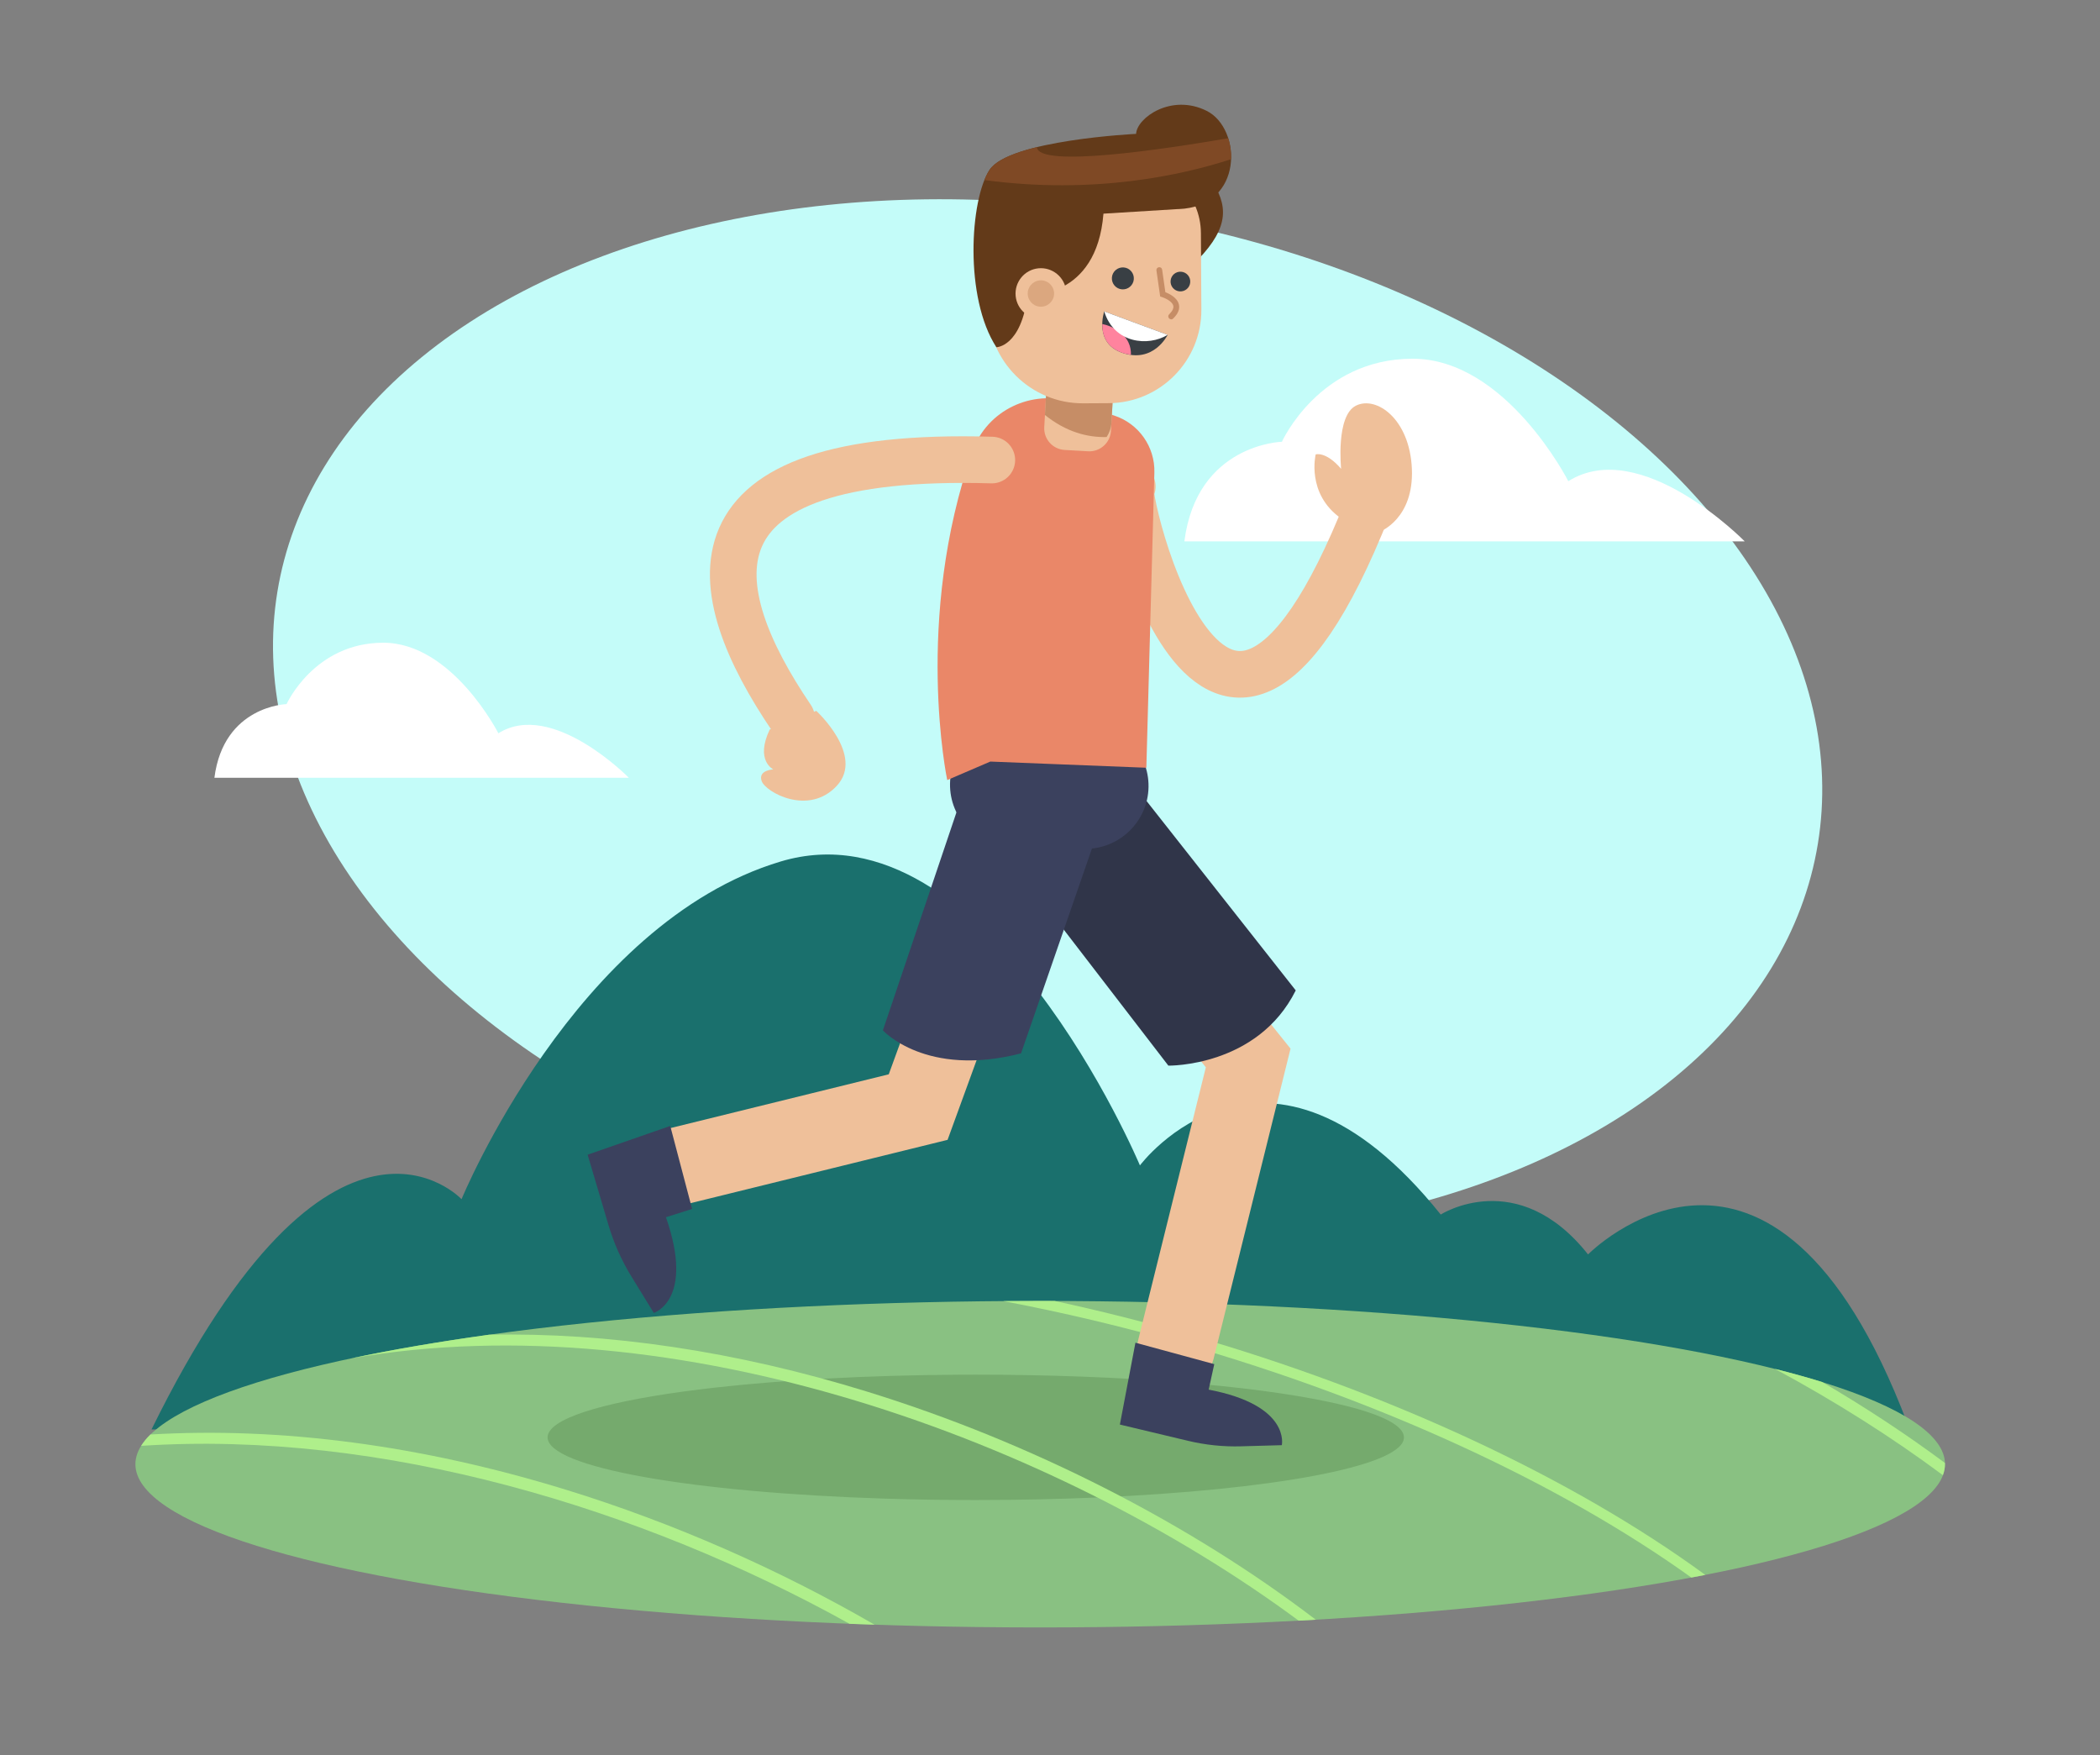 <?xml version="1.0" encoding="UTF-8"?>
<svg id="OBJECTS" xmlns="http://www.w3.org/2000/svg" viewBox="0 0 405.4 338.8">
  <rect x="0" y="0" width="405.4" height="338.8" fill="#808080" stroke="none"/>
  <defs>
    <style>
      .cls-1 {
        fill: #fff;
      }

      .cls-2 {
        fill: #7f4925;
      }

      .cls-3 {
        stroke-width: 15px;
      }

      .cls-3, .cls-4 {
        fill: none;
        stroke: #efc09a;
        stroke-linecap: round;
        stroke-miterlimit: 10;
      }

      .cls-5 {
        fill: #ff839e;
      }

      .cls-6 {
        fill: #633a19;
      }

      .cls-4 {
        stroke-width: 9px;
      }

      .cls-7 {
        fill: #75aa6d;
      }

      .cls-8 {
        fill: #afef8b;
      }

      .cls-9 {
        fill: #393f44;
      }

      .cls-10 {
        fill: #303549;
      }

      .cls-11 {
        fill: #efc09a;
      }

      .cls-12 {
        fill: #1a706d;
      }

      .cls-13 {
        fill: #89c182;
      }

      .cls-14 {
        fill: #3b415e;
      }

      .cls-15 {
        fill: #ea8768;
      }

      .cls-16 {
        fill: #c4fcf9;
      }

      .cls-17 {
        fill: #dba77f;
      }

      .cls-18 {
        fill: #c68d66;
      }
    </style>
  </defs>
  <g>
    <g>
      <ellipse class="cls-16" cx="202.25" cy="138.55" rx="98.38" ry="150.67" transform="translate(32.86 315.78) rotate(-80.71)"/>
      <path class="cls-1" d="M41.4,150.13H121.4s-14.81-15.11-25.19-8.59c0,0-8.89-17.48-22.22-17.48s-18.67,11.85-18.67,11.85c0,0-12.15,.3-13.93,14.22Z"/>
      <path class="cls-1" d="M228.64,104.5h108.18s-20.03-20.43-34.06-11.62c0,0-12.02-23.64-30.05-23.64s-25.24,16.03-25.24,16.03c0,0-16.43,.4-18.83,19.23Z"/>
    </g>
    <path class="cls-12" d="M29.25,275.91c34.96-71.11,59.85-44.44,59.85-44.44,0,0,21.93-53.33,61.63-65.19,39.7-11.85,69.33,58.67,69.33,58.67,0,0,24.3-32.59,58.07,9.48,0,0,14.81-9.48,28.44,7.7,0,0,35.56-36.15,61.63,32.59l-338.96,1.19Z"/>
    <g>
      <ellipse class="cls-13" cx="200.81" cy="282.62" rx="174.67" ry="31.51"/>
      <path class="cls-7" d="M270.97,277.88s0-.03,.01-.05c.03-.13,.05-.26,.05-.39,0-2.22-4.09-4.3-11.23-6.09h0s0,0,0,0c-1-.25-2.06-.49-3.17-.73,0,0,0,0,0,0-14.89-3.19-39.91-5.28-68.27-5.28-1.13,0-2.26,0-3.38,.01h0c-17.64,.1-33.86,1.02-46.97,2.49h0s0,0,0,0c-17.33,1.95-29.22,4.89-31.78,8.24h0c-.34,.45-.52,.9-.52,1.36,0,5.81,27.96,10.66,65.25,11.83h0c5.62,.18,11.44,.27,17.42,.27,8.21,0,16.13-.18,23.62-.5h0s0,0,0,0c33.22-1.45,57.69-5.87,58.98-11.16Z"/>
      <g>
        <path class="cls-8" d="M109.25,287.55c-27.95-8.62-55.17-12.15-80.22-10.66-.73,.72-1.33,1.45-1.78,2.19,46.53-3.09,96.65,12.07,136.75,34.35,1.6,.06,3.21,.12,4.83,.17-18.37-10.63-38.69-19.61-59.57-26.05Z"/>
        <path class="cls-8" d="M342.66,264.23c11.71,6.31,22.63,13.23,32.41,20.51,.26-.7,.4-1.41,.4-2.13,0-.08-.01-.16-.02-.24-7.4-5.5-15.34-10.73-23.7-15.62-2.81-.87-5.85-1.71-9.1-2.53Z"/>
        <path class="cls-8" d="M250.71,312.82c1.11-.06,2.21-.12,3.3-.18-24.28-18.54-54.85-34.23-86.69-44.05-25.25-7.79-49.92-11.43-72.92-10.96-9.73,1.35-18.65,2.88-26.6,4.56,62.8-10.92,135.78,15.76,182.9,50.63Z"/>
        <path class="cls-8" d="M203.63,251.11c-.94,0-1.88,0-2.82,0-2.4,0-4.78,.01-7.15,.03,11.47,2.17,23.1,4.92,34.76,8.26,38.29,10.96,72.9,27.03,98.09,45.1,.91-.17,1.8-.34,2.69-.51-25.51-18.66-60.96-35.27-100.22-46.51-8.48-2.43-16.94-4.54-25.34-6.36Z"/>
      </g>
    </g>
  </g>
  <g>
    <g>
      <path class="cls-4" d="M218.59,93.91c-3.41-6.44,14.67,81.85,45.48,3.93"/>
      <path class="cls-11" d="M258.9,100.07c-6.79-4.75-4.91-12.36-4.91-12.36,0,0,1.96-.65,4.91,2.78,0,0-1.06-10.23,2.86-12.19,3.93-1.96,10.39,2.54,10.8,12.19,.41,9.66-6.14,12.11-6.14,12.11l-7.53-2.54Z"/>
    </g>
    <g>
      <polyline class="cls-3" points="202.14 155.91 240.96 204.21 227.03 260.36"/>
      <path class="cls-10" d="M195.92,167.17l29.63,38.52s17.19,.3,24.59-14.52l-30.81-39.11s-16.59-2.07-23.41,15.11Z"/>
      <path class="cls-14" d="M209.38,163.84l-14.05-.24c-6.67-.11-12.04-5.66-11.93-12.34h0c.11-6.67,5.66-12.04,12.34-11.93l14.05,.24c6.67,.11,12.04,5.66,11.93,12.34h0c-.11,6.67-5.66,12.04-12.34,11.93Z"/>
      <polyline class="cls-3" points="198.3 155.92 177.25 213.69 131.25 225.02"/>
      <path class="cls-14" d="M219.19,259.18l-3,15.79,13.16,3.14c3.35,.8,6.79,1.16,10.23,1.06l7.87-.22s1.76-7.7-14.12-10.72l1.08-4.92-15.22-4.14Z"/>
      <path class="cls-14" d="M129.39,217.33l-15.95,5.55,4.04,13.63c1.03,3.47,2.51,6.78,4.4,9.86l4.33,7.05s7.93-2.44,2.35-18.47l5.05-1.6-4.22-16.02Z"/>
    </g>
    <path class="cls-15" d="M207.13,77.63l7.93,2.57c4.75,1.54,7.93,6.03,7.79,11.03l-1.55,56.96-30.12-1.19-8.32,3.57s-6.54-31.03,4.9-63.51c2.77-7.87,11.43-12,19.37-9.43Z"/>
    <g>
      <path class="cls-6" d="M231.25,50.13c6.22-6.44,5.78-10.67,2.44-15.56-3.33-4.89-10.22-1.56-10.22-1.56l7.78,17.11Z"/>
      <g>
        <path class="cls-11" d="M206.01,69.68h4.54c2.31,0,4.18,1.87,4.18,4.18v8.95c0,2.31-1.87,4.18-4.18,4.18h-4.54c-2.31,0-4.18-1.87-4.18-4.18v-8.95c0-2.31,1.87-4.18,4.18-4.18Z" transform="translate(4.78 -11.68) rotate(3.25)"/>
        <path class="cls-18" d="M209.44,69.73l-1.34-.08c-3.18-.18-5.92,2.27-6.1,5.45l-.28,5c4.14,3.32,8.25,4.35,11.91,4.26,.53-.81,.88-1.75,.93-2.78l.33-5.74c.18-3.18-2.27-5.92-5.45-6.1Z"/>
        <path class="cls-11" d="M207.53,31.75h11.01c7.37,0,13.35,5.98,13.35,13.35v14.76c0,9.92-8.06,17.98-17.98,17.98h-4.92c-10.1,0-18.3-8.2-18.3-18.3v-10.95c0-9.3,7.55-16.84,16.84-16.84Z" transform="translate(-.32 1.25) rotate(-.34)"/>
        <path class="cls-6" d="M227.47,40.36c12.74-.44,12.3-15.56,5.48-18.96-6.81-3.41-13.48,1.33-13.63,4.44,0,0-24.52,1.19-28.3,6.96-3.78,5.78-4.89,24.67,1.33,34.22,0,0,4.76-.01,6.05-10.12,0,0,13.29,1.01,14.62-15.66l14.44-.89Z"/>
        <g>
          <path class="cls-11" d="M205.82,56.19c.26,2.69-1.71,5.09-4.4,5.35-2.69,.26-5.09-1.71-5.35-4.4-.26-2.69,1.71-5.09,4.4-5.35,2.69-.26,5.09,1.71,5.35,4.4Z"/>
          <path class="cls-17" d="M203.48,56.41c.14,1.4-.89,2.64-2.29,2.78-1.4,.14-2.64-.89-2.78-2.29-.14-1.4,.89-2.64,2.29-2.78,1.4-.14,2.64,.89,2.78,2.29Z"/>
        </g>
        <g>
          <g>
            <path class="cls-9" d="M214.65,53.57c-.09,1.17,.78,2.19,1.95,2.28,1.17,.09,2.19-.78,2.28-1.95,.09-1.17-.78-2.19-1.95-2.28-1.17-.09-2.19,.78-2.28,1.95Z"/>
            <path class="cls-9" d="M225.98,54.2c-.08,1.05,.7,1.96,1.75,2.04,1.05,.08,1.96-.7,2.04-1.75,.08-1.05-.7-1.96-1.75-2.04-1.05-.08-1.96,.7-2.04,1.75Z"/>
            <path class="cls-18" d="M226.04,61.65c.15,.01,.31-.04,.43-.16,.95-.92,1.33-1.84,1.11-2.73-.32-1.34-1.89-2.08-2.61-2.36l-.62-4.35c-.04-.31-.33-.52-.63-.47-.31,.04-.52,.33-.47,.63l.72,5.03,.34,.1c.54,.17,1.98,.79,2.19,1.67,.11,.48-.16,1.04-.8,1.66-.22,.21-.23,.57-.01,.79,.1,.1,.23,.16,.36,.17Z"/>
          </g>
          <g>
            <path class="cls-9" d="M213.17,60.11l12.24,4.52s-2.7,5.64-8.87,3.43c-5.43-1.94-3.37-7.95-3.37-7.95Z"/>
            <path class="cls-5" d="M215.79,63.81c-1.06-.71-2.07-1.09-3-1.26-.03,1.9,.6,4.38,3.75,5.51,.63,.23,1.22,.35,1.78,.43,.05-1.56-.49-3.31-2.53-4.67Z"/>
            <path class="cls-1" d="M213.17,60.11c1.91,6.22,8.53,6.81,12.24,4.52l-12.24-4.52Z"/>
          </g>
        </g>
        <path class="cls-2" d="M237.66,30.73c.05-1.38-.14-2.77-.55-4.05-12.8,2.2-36.63,5.75-36.94,1.72-4.24,1.03-7.87,2.46-9.14,4.4-.36,.54-.69,1.2-.99,1.96,21.25,2.85,38.29-.99,47.62-4.03Z"/>
      </g>
    </g>
    <path class="cls-14" d="M186.14,152.36l-15.7,46.52s8.3,9.19,26.67,4.44l16-46.22s-8.89-17.19-26.96-4.74Z"/>
    <g>
      <path class="cls-4" d="M191.47,88.8c-60.89-1.78-55.56,24.89-38.67,49.78"/>
      <path class="cls-11" d="M148.59,140.82c-2.85,5.99,.69,7.69,.69,7.69,0,0-3,.13-2.24,2.26,.76,2.13,9.04,6.78,14.49,.92,5.45-5.86-3.95-14.48-3.95-14.48l-8.99,3.61Z"/>
    </g>
  </g>
</svg>